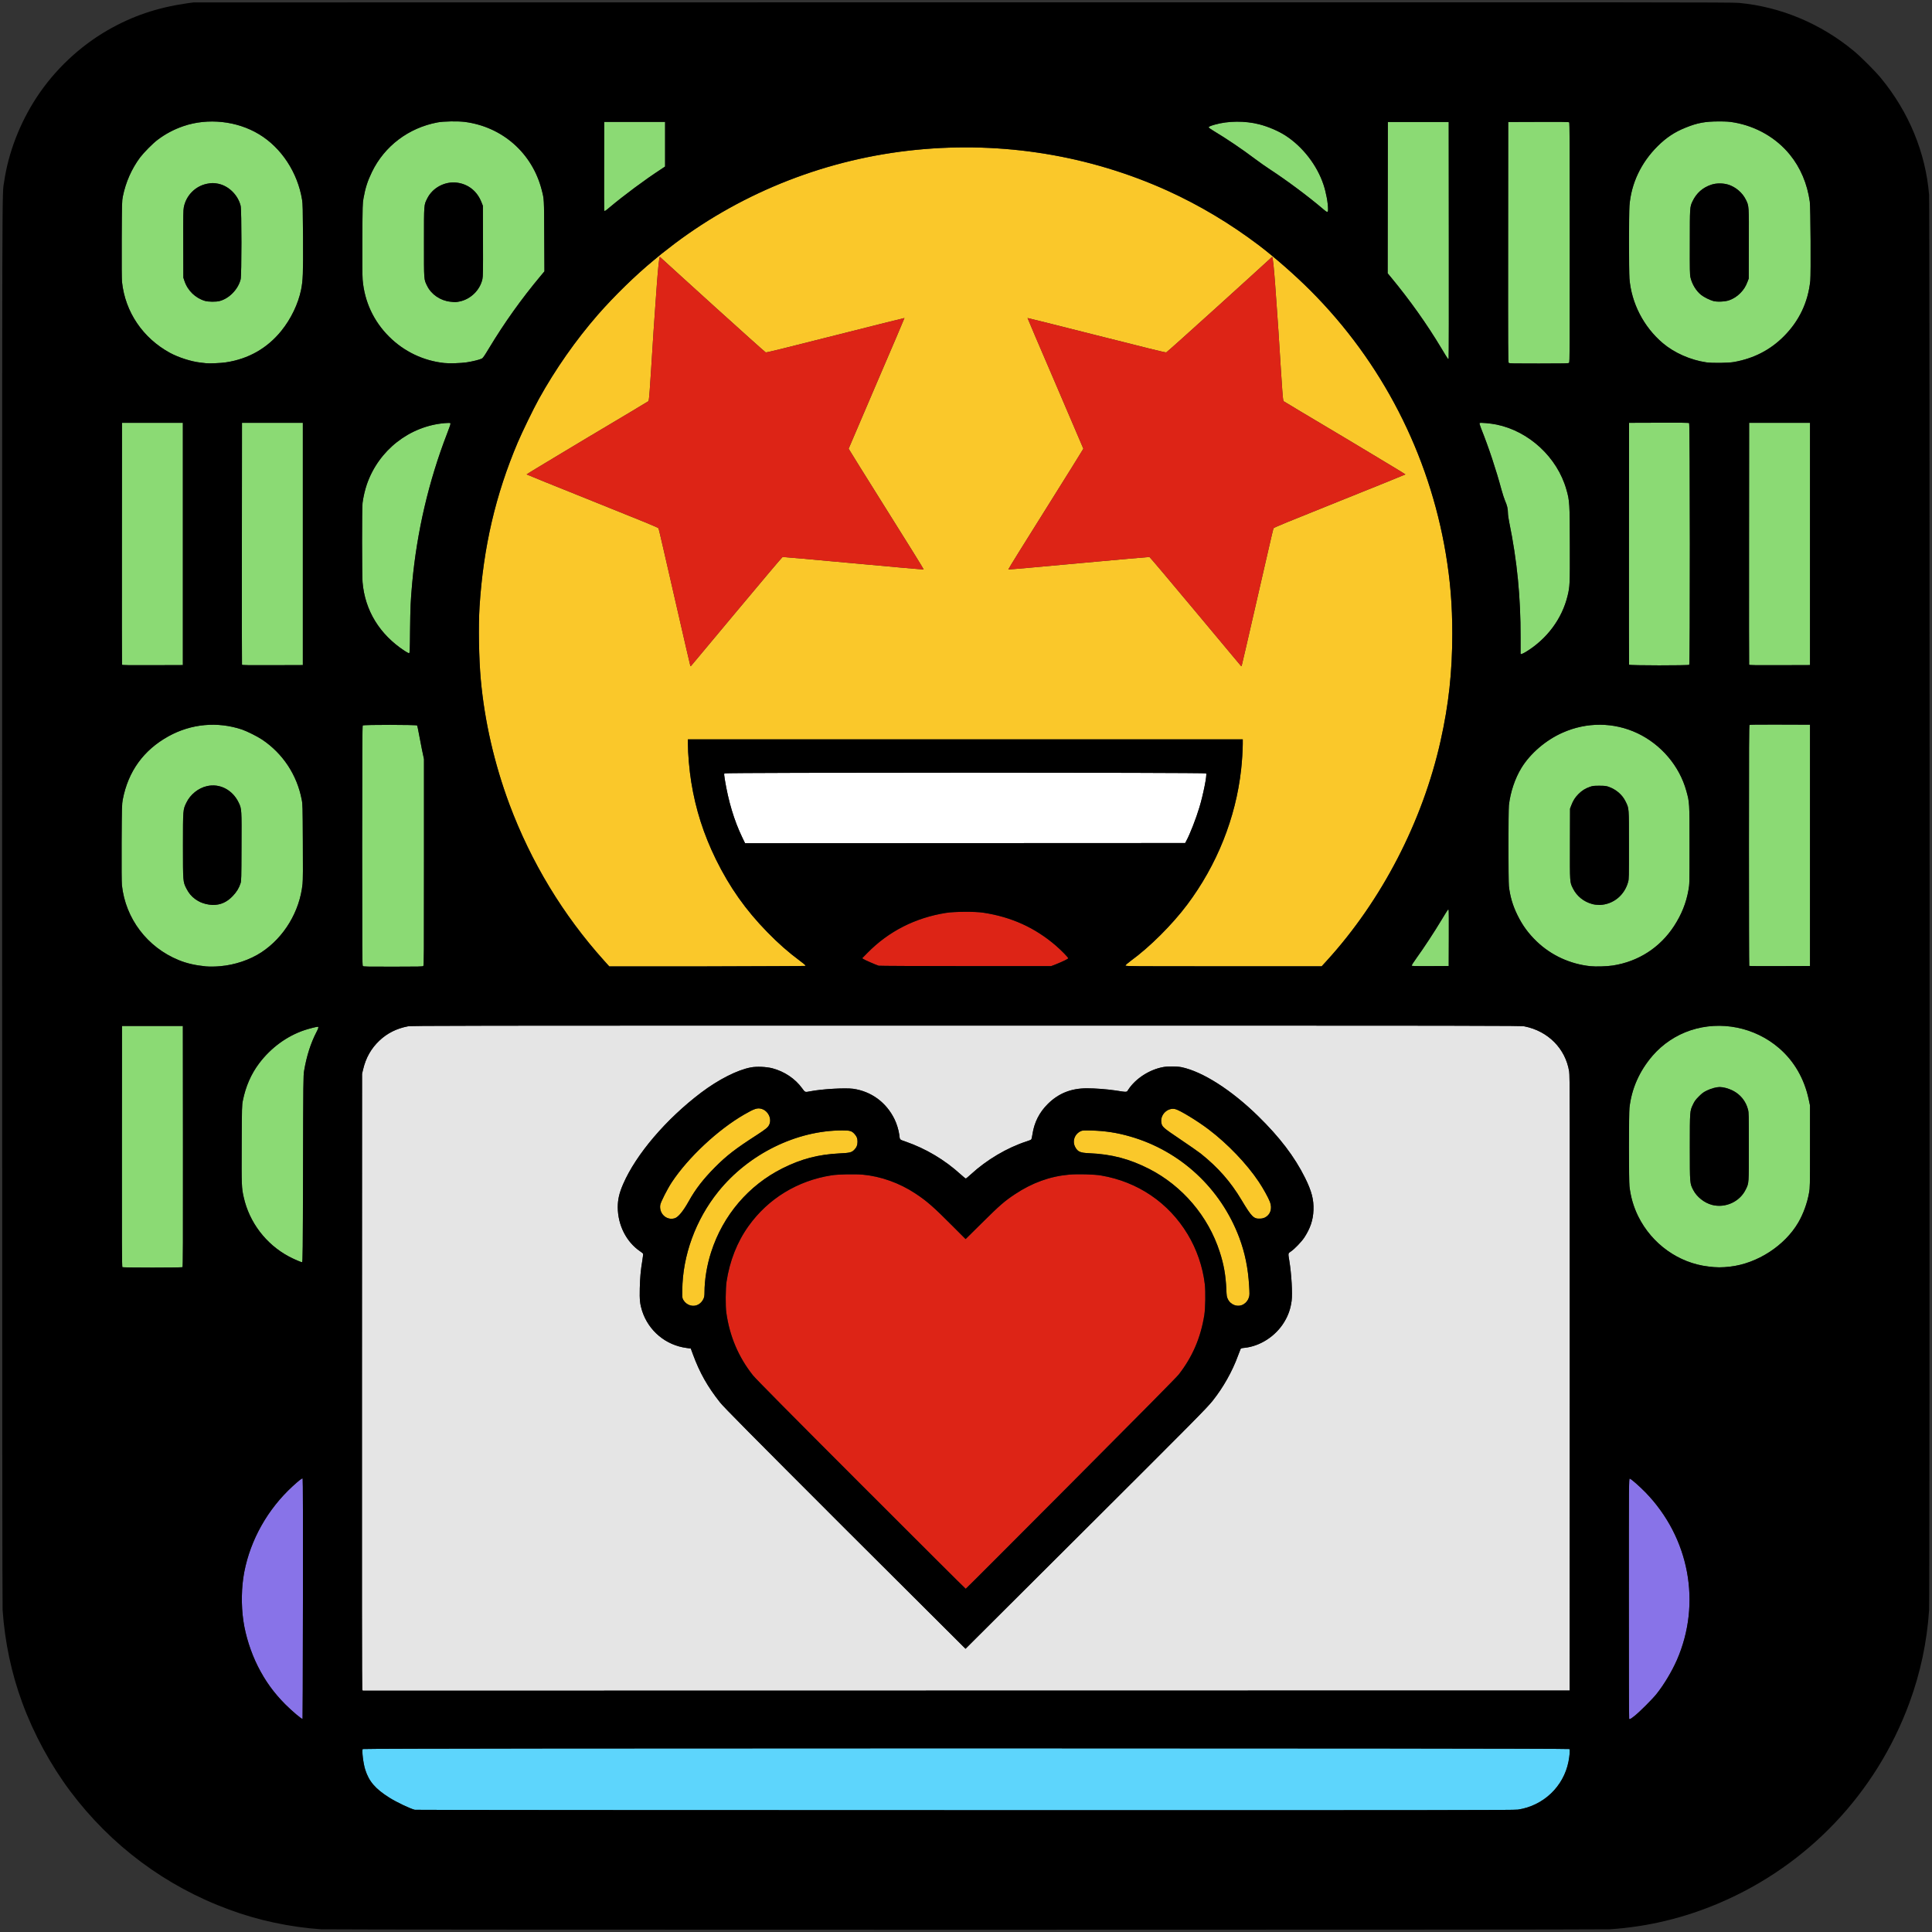 <?xml version="1.0" encoding="utf-8"?>
<svg version="1.1" xmlns="http://www.w3.org/2000/svg" xmlns:xlink="http://www.w3.org/1999/xlink" x="0px" y="0px" viewBox="0 0 2000 2000" style="enable-background:new 0 0 2000 2000;" xml:space="preserve">
<rect x="0" y="0" width="2000" height="2000" fill="#333333" stroke="none"/>
<path fill="#8BDA74" d="M466.2,438.1c0.5,0.4-0.3,2.8-3.4,10.8c-19,49.1-31.3,101.9-36.1,154.8c-1.7,18.7-1.9,24.6-2.2,48.7
c-0.2,22.1-0.3,23.7-1.1,23.8c-0.5,0-2.5-1.1-4.5-2.4c-25.9-17-41.1-41.7-43.6-71.2c-0.6-7.8-0.7-76.8,0-82
c0.7-5.7,2.6-13.9,4.5-19.3c12.2-35.2,44-60.2,80.7-63.3C464.3,437.7,465.8,437.7,466.2,438.1z"/>
<path fill="#8BDA74" d="M313.5,563.1v125.4l-31.4,0.1c-24.8,0.1-31.4,0-31.6-0.5c-0.1-0.3-0.2-56.8-0.1-125.5l0.1-124.9H282h31.5V563.1
z"/>
<path fill="#8BDA74" d="M189.3,563.1v125.4l-31.4,0.1c-24.8,0.1-31.4,0-31.6-0.5c-0.1-0.3-0.2-56.8-0.1-125.5l0.1-124.9h31.5h31.5
L189.3,563.1L189.3,563.1z"/>
<path fill="#8BDA74" d="M313.5,871.3c0.2,26.4,0.1,40.2-0.3,43.7c-2.9,28.5-19.1,55.4-42.7,70.9c-12,7.8-27.4,13-42.5,14.3
c-5.3,0.5-11.1,0.5-14.9,0.2c-11-1.1-19.8-3.1-28.1-6.5c-32.6-13.3-55.1-43-58.8-77.6c-0.3-3.1-0.4-18-0.3-44.1
c0.2-37.8,0.3-39.7,1.2-44.6c5.6-29.1,21.5-51.1,47.3-65.4c23.5-13,50.7-15.5,76.1-7c5,1.7,15.9,7.1,20.8,10.4
c21.4,14.3,36.1,36.5,41,62C313.3,832.5,313.3,834.5,313.5,871.3z M250,876.9c0.2-39.1,0.2-39.6-2.9-46
c-6.3-13.2-19.6-20.2-32.9-17.1c-8.9,2-17.2,8.7-21.2,17c-3.6,7.4-3.6,7-3.6,44.5s0,37.4,3.5,44.4c2.5,4.9,5.3,8.3,9.4,11.2
c3.6,2.5,6.5,3.8,10.8,4.9c1.8,0.5,4.9,0.9,6.9,1c8.2,0.1,14.8-2.8,20.9-9.2c4-4.2,6.5-8.2,8.1-13.2
C249.8,912.1,249.9,909.2,250,876.9z"/>
<path fill="#8BDA74" d="M189.4,1186.8c0.1,99.4,0,124.7-0.5,125c-0.3,0.2-14.1,0.4-31,0.4s-30.9-0.2-31.2-0.4
c-0.5-0.3-0.6-25.6-0.5-125l0.1-124.7h31.5h31.5L189.4,1186.8z"/>
<path fill="#8BDA74" d="M329,1062.9c1,0,0.7,1.5-1.2,5.1c-6.1,11.7-10.4,25.1-13,40.6c-0.8,4.5-0.9,11.9-1.1,101.3
c-0.2,85.2-0.3,96.4-1,96.7c-1,0.1-8.2-3-13.7-5.9c-23.7-12.7-40.9-35.3-46.7-61.3c-2.2-9.6-2.3-12.1-2.1-54.8
c0.2-39,0.2-40.3,1.2-45.3c2.9-14.5,8.5-27.4,16.7-38.3c12.2-16.3,28.9-28.5,47.1-34.6C319.7,1064.9,327.5,1062.9,329,1062.9z"/>
<path fill="#8BDA74" d="M438.9,785.8v106.7c0,96.4,0,106.8-0.7,107.5c-0.7,0.6-4.1,0.7-31.3,0.7c-27.2,0-30.6,0-31.3-0.7
c-0.6-0.7-0.7-12.6-0.7-124.6c0-95.7,0.2-124,0.6-124.4c0.9-0.9,55.7-0.8,56.3,0c0.2,0.3,1,3.8,1.7,7.8s2.2,11.7,3.3,17.1
L438.9,785.8z"/>
<path fill="#8BDA74" d="M1499.6,941.8c0.2,0.2,0.3,13.4,0.2,29.3l-0.1,28.9l-19,0.1c-15.8,0.1-19.1,0-19.3-0.5c-0.1-0.4,2-3.8,4.8-7.6
c7.4-10.2,19-27.9,26-39.6c3.4-5.6,6.3-10.4,6.6-10.6C1499,941.6,1499.4,941.6,1499.6,941.8z"/>
<path fill="#8BDA74" d="M1873.7,1144.3v42.5c0,41.7,0,42.6-1,48.1c-1.9,10.7-6,21.8-11.1,30.6c-14.1,24.1-42.4,42.4-70.5,45.7
c-8.6,1-14.2,1-22.6-0.1c-30.8-3.6-58.4-23.3-72.6-51.9c-4.8-9.7-7.9-20.3-9.1-31.3c-0.3-2.8-0.5-18.4-0.5-40.5s0.2-37.7,0.5-40.5
c2.2-19.9,10.3-38.2,24-54.1c10.4-12,24.1-21.2,39.2-26.2c31.3-10.4,66.6-3.3,91.8,18.5c15.5,13.4,26,31.5,30.6,53.1L1873.7,1144.3z
M1807.3,1231.1c3.2-6.5,3.1-5.6,3.1-44.2c0-33.2,0-34.9-0.9-38.4c-2.2-8.6-8-15.7-15.9-19.6c-4.4-2.2-9.7-3.6-13.4-3.6
c-3.4,0-8.9,1.5-13.2,3.6c-3.7,1.8-5,2.8-8.4,6.2c-3.2,3.2-4.4,4.8-5.9,8c-3.4,7.1-3.4,6.5-3.4,44.5c0,38.1,0,37.4,3.6,44.4
c3.7,7.1,11.4,13.2,19.4,15.3C1786.1,1250.9,1801.2,1244,1807.3,1231.1z"/>
<path fill="#8BDA74" d="M1749,875c0,40.1,0,40.4-1.1,46.3c-2.4,13.6-7.2,25.4-14.9,37.3c-14.6,22.4-37,36.8-63.4,40.9
c-5.7,0.9-17.7,1.3-23.2,0.7c-21-2.2-40.6-11.2-55.6-25.6c-8.7-8.4-14.7-16.6-20-27.4c-4.9-10-7.6-19.3-8.8-29.9
c-0.6-5.6-0.6-77.9,0-83.6c1.5-13.6,6.3-27.9,13-38.8c9.2-15,25.3-28.8,42.5-36.4c25.1-11.2,53.1-11,77.5,0.5
c24.7,11.7,43.6,34,50.7,59.8C1749,830.8,1749,830.1,1749,875z M1686.3,874.6c0-39.4,0.1-37.5-3.5-44.9c-3.4-7-9.7-12.4-17.5-15.2
c-2.6-0.9-4-1.1-9.6-1.1c-6,0-6.9,0.1-10,1.2c-4.8,1.7-8.1,3.8-11.7,7.4c-3.5,3.5-5.6,6.9-7.4,11.7l-1.3,3.4l-0.1,36.4
c-0.1,40.6-0.2,39.6,3.1,46.2c4,8,11.1,13.7,19.8,16.1c2.6,0.7,4.4,0.9,8.1,1c13.9-0.6,25.4-10,29.2-23.7
C1686.3,909.8,1686.3,908.4,1686.3,874.6z"/>
<path fill="#8BDA74" d="M1873.7,875.1V1000l-31.3,0.1c-17.2,0.1-31.4,0-31.6-0.2c-0.2-0.1-0.3-56.2-0.3-124.6
c0-104.3,0.1-124.4,0.6-124.8c0.4-0.4,9.1-0.5,31.6-0.4l31,0.1L1873.7,875.1L1873.7,875.1z"/>
<path fill="#8BDA74" d="M1625.1,564.6c0.1,40.5,0,42.4-2.3,52c-5.7,23.8-21.3,44.8-43,58.1c-3.7,2.2-5.6,2.9-5.7,2.1
c0-0.2,0-7.8,0-16.9c0.1-41.6-3.6-79.5-11.7-119c-0.8-3.8-1.4-8.1-1.4-10.1c0-4.1-0.9-7.8-3-12.5c-0.8-1.9-2.5-7-3.7-11.4
c-5.5-20.5-13.1-43.5-21.2-63.7c-1.3-3.3-1.7-5-1.4-5.3c0.6-0.6,11.2,0.3,17.5,1.6c33.7,6.9,62.9,34,72.3,67.2
C1624.9,518.4,1625,521.2,1625.1,564.6z"/>
<path fill="#8BDA74" d="M1748.6,438c0.9,0.8,1,249.3,0.1,250.2c-0.8,0.8-61.9,0.8-62.3-0.1c-0.1-0.3-0.2-56.8-0.1-125.5l0.1-124.9
l30.8-0.1C1739.5,437.5,1748.1,437.6,1748.6,438z"/>
<path fill="#8BDA74" d="M1873.7,563.1v125.4l-31.4,0.1c-24.8,0.1-31.4,0-31.6-0.5c-0.1-0.3-0.2-56.8-0.1-125.5l0.1-124.9h31.5h31.5
V563.1z"/>
<path fill="#8BDA74" d="M1873.5,208.8c0.8,5.8,1.2,74.7,0.5,81.8c-2.3,22.3-11.5,41.7-27.5,57.7c-14,14-30.9,22.7-51.2,26.4
c-5.9,1.1-22.7,1.3-29,0.4c-16.3-2.4-33.1-9.8-45-19.9c-19.8-16.8-32.5-41.4-34.5-66.9c-0.6-7.9-0.6-67.4,0-75.3
c1.8-23.1,12-44.6,29.1-61.6c9-9,17.8-14.8,29.1-19.3c12-4.9,20.3-6.4,34.2-6.4c8.4,0,11,0.2,16.1,1.1c22.8,4,43.4,15.9,57.5,33.2
C1863.9,173.6,1870.9,190.3,1873.5,208.8z M1810.4,252.6c0.1-40,0.2-39.3-3.2-46.1c-3.5-7-10.3-12.8-17.9-15.3
c-5.4-1.7-12.4-1.8-17.8,0c-8.8,2.9-15.4,8.7-19.4,17.2c-2.8,5.8-2.8,6.3-2.8,42.5c-0.1,28.7,0,33.5,0.7,36.4
c1.6,6.8,5.7,13.7,10.9,17.9c3,2.4,8.8,5.3,12.7,6.4c4,1.1,12.4,0.7,16.5-0.8c4.6-1.7,8.1-4,11.5-7.4c3.5-3.6,5.6-6.9,7.4-11.7
l1.3-3.4L1810.4,252.6z"/>
<path fill="#8BDA74" d="M1625,251c0,112,0,123.9-0.7,124.6c-0.6,0.6-4.1,0.7-31.2,0.7c-27.2,0-30.6,0-31.3-0.7
c-0.6-0.6-0.7-12.5-0.6-125l0.1-124.3l31.2-0.1c22.7-0.1,31.4,0,31.9,0.4S1625,147.1,1625,251z"/>
<path fill="#8BDA74" d="M1499.8,248.6c0.1,67.3,0,122.5-0.2,122.7c-0.2,0.2-0.5,0.2-0.8,0s-3.3-5.1-6.7-10.8
c-14.9-24.9-32.6-49.8-52.2-73.5l-3.4-4.1l0.1-78.3l0.1-78.3h31.5h31.5L1499.8,248.6z"/>
<path fill="#8BDA74" d="M1374.8,216.7c0,3.6-0.7,3.6-5.6-0.7c-15.3-13-37.2-29.3-54.8-40.8c-3.8-2.5-10.7-7.3-15.2-10.7
c-13.7-10.3-28.6-20.4-42.9-29c-2.9-1.7-5.2-3.4-5.1-3.7c0.2-0.8,1.9-1.5,6.4-2.8c13.7-3.9,31.2-4.1,46-0.3
c9.3,2.4,19.6,6.8,27.1,11.6c17.8,11.5,32.7,30.7,39.4,50.9C1372.8,199.4,1374.8,210.1,1374.8,216.7z"/>
<path fill="#8BDA74" d="M688.5,149.3v23.1l-4.2,2.8c-17.2,11.2-38.1,26.8-53.4,39.6c-4.4,3.8-5.1,4.1-5.4,3c-0.1-0.3-0.2-21.1-0.1-46.1
l0.1-45.5H657h31.5V149.3z"/>
<path fill="#8BDA74" d="M563.4,244.2l0.2,36.7l-4.1,4.9c-19.8,23.7-37.3,48.2-53.4,74.9c-4.9,8.1-6.1,9.9-7.5,10.6
c-2.3,1.1-9.6,2.9-15.5,3.8c-6.2,0.9-17.9,1.3-23.2,0.7c-21.6-2.3-41.7-11.9-57.1-27.3c-16.1-16-25.5-36.4-27.4-58.9
c-0.3-3.8-0.4-18.9-0.3-42.4c0.2-34.7,0.2-36.7,1.2-42c1.9-10.7,4.2-17.8,8.7-27.1c13-26.9,38-45.8,68-51.4c6-1.2,21.2-1.4,28.2-0.5
c39,5.1,69.9,32.4,79.6,70.5C563.3,206.4,563.2,205,563.4,244.2z M499.4,288.9c0.6-3,0.7-7.7,0.6-39.6l-0.1-36.2l-1.5-3.8
c-4.5-11.4-13.6-18.7-25.3-20.2c-12.5-1.6-25.3,5.2-30.8,16.3c-3.5,7-3.4,5.3-3.4,45.3s-0.2,38.2,3.3,45.3
c4.3,8.8,13.7,15.2,23.9,16.3c5.2,0.6,5.7,0.6,9.6-0.2C487.2,309.8,496.9,300.3,499.4,288.9z"/>
<path fill="#8BDA74" d="M313.7,246.2c0.2,37.3-0.1,44.1-2,53.7c-3,14.6-10.4,30.1-20.4,42.5c-14.6,18.1-34.1,29.2-57.4,32.7
c-4.8,0.8-17.4,1.3-20.7,0.9c-0.9-0.1-3.7-0.4-6.1-0.7c-9.4-1.1-22.4-5.3-31.1-10c-28.1-15.3-46.4-42.3-49.7-73.4
c-0.3-3-0.4-18.3-0.3-44.1c0.2-38.4,0.2-39.6,1.2-44.6c3-14.7,9-28.3,17.8-40.2c3.9-5.1,13.1-14.5,18.2-18.3
c8.1-6.1,16.7-10.7,26.6-14.1c25.3-8.7,55.5-5.5,78.4,8.4c23.1,13.9,39.9,39.6,44.5,67.7C313.4,211,313.5,216.4,313.7,246.2z
M249.1,289.2c1.1-4.2,1.1-72,0-76.2c-2.8-11.2-12.4-20.6-23.2-22.8c-4.5-0.9-6.8-0.9-11.4,0c-12.1,2.3-21.8,12-24.2,24.3
c-0.6,3.3-0.7,8.2-0.6,38.3l0.1,34.6l1.1,3.3c3.3,10.1,11.4,17.9,21.3,20.8c3.5,1,11.6,1.1,15.2,0.1
C237.3,309,246.5,299.5,249.1,289.2z"/>
<path fill="#8873E8" d="M1703.3,1544.8c45.6,46.9,58.3,115,32.5,173.9c-5.3,11.9-13.2,25.1-20.9,34.8c-4.1,5.2-17.5,18.6-22.8,22.8
c-4.1,3.2-4.9,3.7-5.6,3c-0.2-0.2-0.3-56.2-0.3-124.5c0-120.9,0-124.1,0.9-124.1C1688.3,1530.7,1696.9,1538.3,1703.3,1544.8z"/>
<path fill="#8873E8" d="M313.3,1530.6c0.3,0.3,0.4,46,0.3,124.6c-0.1,84.8-0.3,124.2-0.4,124.2c-1,0.3-10.9-8.1-18-15.2
c-11.9-12-20.7-24.2-28.3-39.3c-7.2-14.3-12.7-31.6-14.9-46.6c-2.5-16.9-2.1-35.6,0.9-51.1c6.5-33.5,24.3-65,50-88.6
C309.6,1532.5,312.7,1530,313.3,1530.6z"/>
<path fill="#E5E5E5" d="M1624.4,1109.3c0.7,4.3,0.7,32.1,0.6,322.7l-0.1,318l-624.7,0.1l-624.7,0.1l-0.5-1.2
c-0.3-0.8-0.4-111.6-0.3-319.3l0.1-318.1l1.1-4.6c2.8-11.9,8.3-21.7,16.9-29.8c8.1-7.7,17.9-12.5,29.2-14.7
c3.9-0.8,38.8-0.8,578.1-0.8c549.8,0,574.1,0,578.1,0.8C1602.6,1067.4,1620.6,1085.5,1624.4,1109.3z M1359.7,1252.7
c0.4-11-1.9-19.7-8.8-33.6c-10.8-21.7-26.2-41.9-48.6-63.8c-27.5-26.9-57.1-45.8-78.9-50.5c-4.8-1-14-1.1-19.1-0.2
c-14.2,2.5-28.6,11.8-36.1,23.1c-2.1,3.2-0.6,3.1-13.8,1.1c-9-1.3-20.6-2.2-29.2-2.2c-16.4,0-29.4,5.2-40.5,16.2
c-8.8,8.7-14.1,19.2-15.9,31.4c-0.4,2.7-0.9,5-1.3,5.4s-2.4,1.2-4.6,1.9c-20.4,6.6-41.5,19.1-58,34.3c-2.5,2.3-4.8,4.2-5.1,4.2
s-2.6-1.8-5.1-4.1c-16.8-15.3-36.2-26.8-57.4-34.2c-6.3-2.2-5.7-1.5-6.4-7.2c-0.6-4.5-2.6-11.3-4.9-15.9
c-8.5-17.4-24-28.8-42.8-31.5c-8.4-1.1-31.9,0.2-44.4,2.6c-5.6,1.1-5.3,1.2-8.5-3.2c-7.2-9.9-18.3-17.3-30.7-20.6
c-6.3-1.6-16.3-2.1-22.4-0.9c-13.9,2.6-33.4,12.5-51.3,26c-36.3,27.4-67.5,64-80.8,94.7c-4.1,9.4-5.6,16.1-5.6,24.1
c0.1,18.5,8.9,35.9,23.2,45.6c1.5,1,2.9,2.1,3,2.5c0.2,0.3-0.2,3.3-0.7,6.6c-1.8,10.7-2.4,17.9-2.7,29.1c-0.3,12,0.2,16.4,2.4,23.4
c6.7,20.7,24.4,35.5,46,38.4l4.4,0.6l2.4,6.5c6.8,18.5,15.1,33.2,27.9,49.3c3.6,4.6,30.7,32,129.3,130.6l124.8,124.4l122.1-121.7
c114.9-114.5,127.6-127.4,133.7-135c11-13.8,20.4-30.5,26.4-47c1.2-3.3,2.4-6.3,2.6-6.7c0.3-0.6,1.4-0.9,3.8-1.1
c16.2-1.6,32.4-12,41.3-26.7c4.2-6.9,6.6-13.7,7.7-22.1c1-7.6-0.2-27.9-2.4-41.3c-1.3-7.9-1.4-7.7,1.5-9.6
c3.8-2.5,11.1-10.1,14-14.5C1356.4,1271.6,1359.3,1263.1,1359.7,1252.7z"/>
<path fill="#5DD5FC" d="M1624.7,1810.6c0.7,0.9,0.2,6.7-1,13c-5.1,25.9-26,45.7-52.3,49.7c-3.9,0.6-79.8,0.7-572.5,0.6
c-312.5,0-568.7-0.2-569.5-0.4c-4.9-1.2-18.9-7.9-26.1-12.4c-14.8-9.3-21.3-16.9-25.2-29.1c-2.1-6.6-3.7-20.1-2.6-21.4
C376.4,1809.6,1623.9,1809.6,1624.7,1810.6z"/>
<path fill="#FAC82A" d="M1314.6,1244.1c2.7,7,0.5,13.6-5.4,16.4c-1,0.5-3,1-4.5,1c-6.9,0.4-8.9-1.6-19.5-19.3
c-11.3-18.9-24.1-33.5-42.2-48c-2.4-1.9-11.9-8.5-21.1-14.7c-18.1-12.2-19-13-19.7-17.5c-1.3-8.3,6.8-15.9,14.7-13.8
c4.8,1.3,22.9,12.3,34.2,20.9c19.8,15,39.6,35.7,52,54.3C1307.6,1230.1,1313,1239.9,1314.6,1244.1z"/>
<path fill="#FAC82A" d="M1293.1,1331.1c0.5,8.3,0.5,9.6-0.2,11.9c-0.9,3-2.9,5.6-5.6,7.2c-5.8,3.4-13.4,0.8-16.3-5.5
c-1.1-2.2-1.2-3.3-1.5-9.7c-0.6-14.6-2.6-26.1-6.9-39.2c-11.9-36.8-38.6-68.1-72.9-85.7c-20.4-10.4-38.9-15.3-62.2-16.3
c-9.3-0.4-11.8-1.5-14.4-6.3c-3.4-6.2-0.6-13.9,6.1-16.7c1.5-0.6,3.3-0.7,10.9-0.5c14.1,0.4,26.5,2.3,39.9,6.2
c51.9,14.9,93.7,53.6,112.9,104.7C1288.8,1297,1292,1312.7,1293.1,1331.1z"/>
<path fill="#FAC82A" d="M788.4,1147.9c6.8,2,10.8,10.2,7.9,16.4c-1.3,2.8-3.7,4.7-13.4,11c-21.3,13.7-30.8,21-42.8,33.1
s-20.1,22.5-27.1,35.1c-5.8,10.4-11,16.7-14.7,17.7c-8.4,2.4-16.2-4.9-14.8-13.9c0.5-3,7.3-16.4,11.9-23.4
c17-25.7,47.7-54.4,74.9-70.1C781,1147.6,784.1,1146.6,788.4,1147.9z"/>
<path fill="#FAC82A" d="M884.7,1174c2.3,2.6,3,4.5,3,8s-1.1,6-3.5,8.4c-2.7,2.6-4.5,3.1-15.2,3.6c-22,1.1-39.5,5.7-58.9,15.4
c-35.2,17.6-61.7,48.7-73.9,86.7c-4.4,13.5-6.9,28.7-6.9,41.8c0,3.4-0.3,4.9-1,6.5c-1.1,2.6-3.3,5-5.7,6.2
c-5.2,2.7-11.9,0.6-15.1-4.7c-1.3-2.2-1.3-2.3-1.2-10.4c0.3-35.7,13.8-72.9,37.3-102c31.3-38.9,80.8-63.3,128.3-63.3
C880.1,1170.2,881.7,1170.7,884.7,1174z"/>
<path fill="#FAC82A" d="M683.1,265.9c-1.6,1.3-4.2,44.3-6.6,77.7c-4.2,66.8-4.5,71.1-5.4,71.8c-0.5,0.4-29.1,17.5-63.6,38
c-34.3,20.6-62.4,37.4-62.4,37.7c0.1,0.2,30.8,12.6,68.2,27.6c54.1,21.7,68.1,27.4,68.4,28.2c0.3,0.5,7.7,32.8,16.6,71.7
c8.9,39,16.3,70.9,16.4,71c0.2,0.1,0.5-0.1,0.9-0.5s21.6-25.8,47.2-56.5c25.6-30.7,46.9-55.9,47.3-56c0.4-0.1,33.4,2.8,73.3,6.5
c39.9,3.7,72.6,6.6,72.8,6.4s-17.2-28.2-38.7-62.4c-21.4-34.2-39-62.3-39-62.6c0-0.2,13.1-30.8,29-67.8
c15.9-36.9,28.8-67.2,28.8-67.5c-0.1-0.1-32.3,8-71.5,17.9c-50.1,12.7-71.5,18-72.1,17.7c-0.8-0.4-26.1-23.1-52.4-46.9
C715.5,295.4,689.8,272.1,683.1,265.9z M1316.9,265.9c-6.7,6.2-32.4,29.5-57.2,52c-26.3,23.8-51.6,46.5-52.4,46.9
c-0.6,0.3-22-5-72.1-17.7c-39.2-9.9-71.4-18-71.5-17.9c0,0.3,12.9,30.6,28.8,67.5c15.9,37,29,67.6,29,67.8c0,0.3-17.6,28.4-39,62.6
c-21.5,34.2-38.9,62.2-38.7,62.4c0.2,0.2,32.9-2.7,72.8-6.4s72.9-6.6,73.3-6.5s21.7,25.3,47.3,56c25.6,30.7,46.8,56.1,47.2,56.5
c0.4,0.4,0.7,0.6,0.9,0.5c0.1-0.1,7.5-32,16.4-71c8.9-38.9,16.3-71.2,16.6-71.7c0.3-0.8,14.3-6.5,68.4-28.2
c37.4-15,68.1-27.4,68.2-27.6c0-0.3-28.1-17.1-62.4-37.7c-34.5-20.5-63.1-37.6-63.6-38c-0.9-0.7-1.2-5-5.4-71.8
C1321.1,310.2,1318.5,267.2,1316.9,265.9z M1302.9,253.7c16.6,12.6,37.6,31,53.5,46.9c74.1,74.1,123,169.3,140.3,272.7
c4.7,28.3,6.7,52.9,6.7,82.9c0,39.2-3.7,73.2-12.1,110.7c-18.7,83.7-61,165.3-117.9,227.7l-5.2,5.7h-101.6
c-96.4,0-101.5,0-101.5-0.8c0-0.5,2.2-2.4,5.4-4.8c19.7-14.3,42.9-37.5,58.4-58.1c30.9-41.2,50.3-89.7,55.9-139.9
c0.9-7.9,1.7-20.3,1.7-26.5v-4.8H999.3H712.1v4.3c0,10.2,1.5,27.8,3.5,40c4.5,28.1,12.8,54,25.6,80.1c14.2,28.8,30.7,52.2,53.1,75.1
c11.4,11.7,21.5,20.6,34.1,30c5.1,3.9,5.7,4.4,5.3,5c-0.1,0.2-45.9,0.3-101.7,0.5H630.7l-5.4-6c-42.6-47.4-75.6-102-98-161.9
c-15.6-42-25.7-85.9-29.6-129.1c-2-21.7-2.5-55.6-1.3-75c3.9-61.9,16.6-116.3,39.6-170.5c4.7-11,16-34.3,21.8-44.8
c17.1-30.9,38.2-61,61.1-87.3c16.8-19.2,38.9-40.8,57.5-56.1c2.3-1.9,6-5,8.2-6.8s8.4-6.6,13.8-10.7
c72.2-54.3,159.1-88.1,250.1-97.1c89.8-8.9,179.2,5.7,260.1,42.3C1241.8,212.5,1273.4,231.4,1302.9,253.7z"/>
<path fill="#DD2416" d="M1105.8,992c0,0.6-5.2,3.2-12.9,6.3l-4.7,1.8h-88.7c-48.8,0-89.2-0.2-89.9-0.4c-2.7-0.8-15-6.2-16-7l-1-0.8
l5.4-5.5c22-22.4,49.7-36.4,81.4-41.4c9-1.4,29.7-1.5,38.4-0.2c29.1,4.4,53.6,15.5,75.2,34.1C1098.9,984,1105.8,991.1,1105.8,992z"
/>
<path fill="#DD2416" d="M1247.2,1329.3c0.9,8,0.6,25-0.5,32.1c-3.8,23.5-12.2,43.1-26.5,61.5c-2.4,3-38.2,39.2-111.8,113.1
c-59.6,59.8-108.4,108.7-108.7,108.7s-49-48.6-108.4-108c-74-74-109.1-109.5-111.8-112.9c-15-18.9-24.2-40.5-27.6-64.9
c-1-6.7-0.8-25,0.2-32c3.2-21.4,11-41.3,22.8-57.7c20.3-28.4,50.7-47,85.9-52.5c6.6-1.1,24.3-1.4,32.3-0.7
c18.7,1.7,38,8.6,54.5,19.5c12.2,8.1,18.5,13.6,39.4,34.6l12.6,12.6l17.1-16.9c18-17.9,23.3-22.5,33.9-29.5
c17.7-11.8,36.1-18.5,55.9-20.3c8.8-0.8,26.1-0.4,33.5,0.9c37.9,6.5,69.7,28.1,89.4,60.7C1238.9,1293.3,1245.1,1311.5,1247.2,1329.3
z"/>
<g id="XMLID_1_">
<g>
<path fill="#ffffff" d="M1248.6,800.6c1.1,1.3-3,22-7,35.2c-3.3,11.1-9.8,27.8-13.4,34.4l-1.3,2.5l-227.8,0.1l-227.8,0.1l-3-6.2
c-8.4-17.5-14.3-37.3-18-59.9c-0.7-4.1-0.8-5.7-0.4-6.2C750.7,799.6,1247.8,799.6,1248.6,800.6z"/>
<path d="M1997,201.8c0.7,8.3,0.7,1454.8,0,1464.9c-2.2,33.1-9.1,65.4-20.4,96.1c-34.5,93.7-105.3,168.3-197,207.3
c-36.2,15.4-73.9,24.5-113.2,27.1c-8.4,0.6-1325.6,0.6-1334,0c-32.5-2.3-65-9.2-95.2-20.4c-65.9-24.2-122.4-66.4-164.6-122.7
c-20.3-27.2-37.7-59.2-49.5-91.3c-11.3-30.6-18.1-63-20.4-96.1c-0.3-4.9-0.5-235.3-0.5-733.2c0-778.6-0.1-730.3,2.1-745.5
c4.4-30.1,16.3-60.8,33.6-87.2c18.6-28.4,44.4-52.7,73.5-69.5c25.5-14.7,51.3-23.4,81.7-27.8l7.2-1l796-0.1
C1718.9,2.3,1793,2.3,1800.2,3c43,4,84.5,21.3,118.8,49.7c7.6,6.3,21.9,20.6,28.1,28.1C1976.1,116,1993.4,158,1997,201.8z
M1874,290.6c0.7-7.1,0.3-76-0.5-81.8c-2.6-18.5-9.6-35.2-20.7-48.8c-14.1-17.3-34.7-29.2-57.5-33.2c-5.1-0.9-7.7-1.1-16.1-1.1
c-13.9,0-22.2,1.5-34.2,6.4c-11.3,4.5-20.1,10.3-29.1,19.3c-17.1,17-27.3,38.5-29.1,61.6c-0.6,7.9-0.6,67.4,0,75.3
c2,25.5,14.7,50.1,34.5,66.9c11.9,10.1,28.7,17.5,45,19.9c6.3,0.9,23.1,0.7,29-0.4c20.3-3.7,37.2-12.4,51.2-26.4
C1862.5,332.3,1871.7,312.9,1874,290.6z M1873.7,1186.8v-42.5l-1.3-6.1c-4.6-21.6-15.1-39.7-30.6-53.1
c-25.2-21.8-60.5-28.9-91.8-18.5c-15.1,5-28.8,14.2-39.2,26.2c-13.7,15.9-21.8,34.2-24,54.1c-0.3,2.8-0.5,18.4-0.5,40.5
s0.2,37.7,0.5,40.5c1.2,11,4.3,21.6,9.1,31.3c14.2,28.6,41.8,48.3,72.6,51.9c8.4,1.1,14,1.1,22.6,0.1
c28.1-3.3,56.4-21.6,70.5-45.7c5.1-8.8,9.2-19.9,11.1-30.6C1873.7,1229.4,1873.7,1228.5,1873.7,1186.8z M1873.7,1000V875.1V750.2
l-31-0.1c-22.5-0.1-31.2,0-31.6,0.4c-0.5,0.4-0.6,20.5-0.6,124.8c0,68.4,0.1,124.5,0.3,124.6c0.2,0.2,14.4,0.3,31.6,0.2
L1873.7,1000z M1873.7,688.5V563.1V437.7h-31.5h-31.5l-0.1,124.9c-0.1,68.7,0,125.2,0.1,125.5c0.2,0.5,6.8,0.6,31.6,0.5
L1873.7,688.5z M1748.7,688.2c0.9-0.9,0.8-249.4-0.1-250.2c-0.5-0.4-9.1-0.5-31.4-0.4l-30.8,0.1l-0.1,124.9
c-0.1,68.7,0,125.2,0.1,125.5C1686.8,689,1747.9,689,1748.7,688.2z M1747.9,921.3c1.1-5.9,1.1-6.2,1.1-46.3
c0-44.9,0-44.2-3.3-56.2c-7.1-25.8-26-48.1-50.7-59.8c-24.4-11.5-52.4-11.7-77.5-0.5c-17.2,7.6-33.3,21.4-42.5,36.4
c-6.7,10.9-11.5,25.2-13,38.8c-0.6,5.7-0.6,78,0,83.6c1.2,10.6,3.9,19.9,8.8,29.9c5.3,10.8,11.3,19,20,27.4
c15,14.4,34.6,23.4,55.6,25.6c5.5,0.6,17.5,0.2,23.2-0.7c26.4-4.1,48.8-18.5,63.4-40.9C1740.7,946.7,1745.5,934.9,1747.9,921.3z
M1735.8,1718.7c25.8-58.9,13.1-127-32.5-173.9c-6.4-6.5-15-14.1-16.2-14.1c-0.9,0-0.9,3.2-0.9,124.1c0,68.3,0.1,124.3,0.3,124.5
c0.7,0.7,1.5,0.2,5.6-3c5.3-4.2,18.7-17.6,22.8-22.8C1722.6,1743.8,1730.5,1730.6,1735.8,1718.7z M1622.8,616.6
c2.3-9.6,2.4-11.5,2.3-52c-0.1-43.4-0.2-46.2-3.6-57.9c-9.4-33.2-38.6-60.3-72.3-67.2c-6.3-1.3-16.9-2.2-17.5-1.6
c-0.3,0.3,0.1,2,1.4,5.3c8.1,20.2,15.7,43.2,21.2,63.7c1.2,4.4,2.9,9.5,3.7,11.4c2.1,4.7,3,8.4,3,12.5c0,2,0.6,6.3,1.4,10.1
c8.1,39.5,11.8,77.4,11.7,119c0,9.1,0,16.7,0,16.9c0.1,0.8,2,0.1,5.7-2.1C1601.5,661.4,1617.1,640.4,1622.8,616.6z M1625,1432
c0.1-290.6,0.1-318.4-0.6-322.7c-3.8-23.8-21.8-41.9-46.2-46.8c-4-0.8-28.3-0.8-578.1-0.8c-539.3,0-574.2,0-578.1,0.8
c-11.3,2.2-21.1,7-29.2,14.7c-8.6,8.1-14.1,17.9-16.9,29.8l-1.1,4.6l-0.1,318.1c-0.1,207.7,0,318.5,0.3,319.3l0.5,1.2l624.7-0.1
l624.7-0.1L1625,1432z M1624.3,375.6c0.7-0.7,0.7-12.6,0.7-124.6c0-103.9-0.1-124-0.6-124.4s-9.2-0.5-31.9-0.4l-31.2,0.1
l-0.1,124.3c-0.1,112.5,0,124.4,0.6,125c0.7,0.7,4.1,0.7,31.3,0.7C1620.2,376.3,1623.7,376.2,1624.3,375.6z M1623.7,1823.6
c1.2-6.3,1.7-12.1,1-13c-0.8-1-1248.3-1-1249.2,0c-1.1,1.3,0.5,14.8,2.6,21.4c3.9,12.2,10.4,19.8,25.2,29.1
c7.2,4.5,21.2,11.2,26.1,12.4c0.8,0.2,257,0.4,569.5,0.4c492.7,0.1,568.6,0,572.5-0.6C1597.7,1869.3,1618.6,1849.5,1623.7,1823.6z
M1503.4,656.2c0-30-2-54.6-6.7-82.9c-17.3-103.4-66.2-198.6-140.3-272.7c-15.9-15.9-36.9-34.3-53.5-46.9
c-29.5-22.3-61.1-41.2-94.3-56.3c-80.9-36.6-170.3-51.2-260.1-42.3c-91,9-177.9,42.8-250.1,97.1c-5.4,4.1-11.6,8.9-13.8,10.7
c-2.2,1.8-5.9,4.9-8.2,6.8c-18.6,15.3-40.7,36.9-57.5,56.1c-22.9,26.3-44,56.4-61.1,87.3c-5.8,10.5-17.1,33.8-21.8,44.8
c-23,54.2-35.7,108.6-39.6,170.5c-1.2,19.4-0.7,53.3,1.3,75c3.9,43.2,14,87.1,29.6,129.1c22.4,59.9,55.4,114.5,98,161.9l5.4,6H732
c55.8-0.2,101.6-0.3,101.7-0.5c0.4-0.6-0.2-1.1-5.3-5c-12.6-9.4-22.7-18.3-34.1-30c-22.4-22.9-38.9-46.3-53.1-75.1
c-12.8-26.1-21.1-52-25.6-80.1c-2-12.2-3.5-29.8-3.5-40v-4.3h287.2h287.2v4.8c0,6.2-0.8,18.6-1.7,26.5
c-5.6,50.2-25,98.7-55.9,139.9c-15.5,20.6-38.7,43.8-58.4,58.1c-3.2,2.4-5.4,4.3-5.4,4.8c0,0.8,5.1,0.8,101.5,0.8h101.6l5.2-5.7
c56.9-62.4,99.2-144,117.9-227.7C1499.7,729.4,1503.4,695.4,1503.4,656.2z M1499.6,371.3c0.2-0.2,0.3-55.4,0.2-122.7l-0.1-122.3
h-31.5h-31.5l-0.1,78.3l-0.1,78.3l3.4,4.1c19.6,23.7,37.3,48.6,52.2,73.5c3.4,5.7,6.4,10.6,6.7,10.8
C1499.1,371.5,1499.4,371.5,1499.6,371.3z M1499.8,971.1c0.1-15.9,0-29.1-0.2-29.3c-0.2-0.2-0.6-0.2-0.8,0
c-0.3,0.2-3.2,5-6.6,10.6c-7,11.7-18.6,29.4-26,39.6c-2.8,3.8-4.9,7.2-4.8,7.6c0.2,0.5,3.5,0.6,19.3,0.5l19-0.1L1499.8,971.1z
M1369.2,216c4.9,4.3,5.6,4.3,5.6,0.7c0-6.6-2-17.3-4.7-25.5c-6.7-20.2-21.6-39.4-39.4-50.9c-7.5-4.8-17.8-9.2-27.1-11.6
c-14.8-3.8-32.3-3.6-46,0.3c-4.5,1.3-6.2,2-6.4,2.8c-0.1,0.3,2.2,2,5.1,3.7c14.3,8.6,29.2,18.7,42.9,29
c4.5,3.4,11.4,8.2,15.2,10.7C1332,186.7,1353.9,203,1369.2,216z M1241.6,835.8c4-13.2,8.1-33.9,7-35.2c-0.8-1-497.9-1-498.7,0
c-0.4,0.5-0.3,2.1,0.4,6.2c3.7,22.6,9.6,42.4,18,59.9l3,6.2l227.8-0.1l227.8-0.1l1.3-2.5C1231.8,863.6,1238.3,846.9,1241.6,835.8z
M1092.9,998.3c7.7-3.1,12.9-5.7,12.9-6.3c0-0.9-6.9-8-12.8-13.1c-21.6-18.6-46.1-29.7-75.2-34.1c-8.7-1.3-29.4-1.2-38.4,0.2
c-31.7,5-59.4,19-81.4,41.4l-5.4,5.5l1,0.8c1,0.8,13.3,6.2,16,7c0.7,0.2,41.1,0.4,89.9,0.4h88.7L1092.9,998.3z M688.5,172.4v-23.1
v-23.1H657h-31.5l-0.1,45.5c-0.1,25,0,45.8,0.1,46.1c0.3,1.1,1,0.8,5.4-3c15.3-12.8,36.2-28.4,53.4-39.6L688.5,172.4z
M563.6,280.9l-0.2-36.7c-0.2-39.2-0.1-37.8-2.6-47.5c-9.7-38.1-40.6-65.4-79.6-70.5c-7-0.9-22.2-0.7-28.2,0.5
c-30,5.6-55,24.5-68,51.4c-4.5,9.3-6.8,16.4-8.7,27.1c-1,5.3-1,7.3-1.2,42c-0.1,23.5,0,38.6,0.3,42.4
c1.9,22.5,11.3,42.9,27.4,58.9c15.4,15.4,35.5,25,57.1,27.3c5.3,0.6,17,0.2,23.2-0.7c5.9-0.9,13.2-2.7,15.5-3.8
c1.4-0.7,2.6-2.5,7.5-10.6c16.1-26.7,33.6-51.2,53.4-74.9L563.6,280.9z M462.8,448.9c3.1-8,3.9-10.4,3.4-10.8
c-0.4-0.4-1.9-0.4-5.7-0.1c-36.7,3.1-68.5,28.1-80.7,63.3c-1.9,5.4-3.8,13.6-4.5,19.3c-0.7,5.2-0.6,74.2,0,82
c2.5,29.5,17.7,54.2,43.6,71.2c2,1.3,4,2.4,4.5,2.4c0.8-0.1,0.9-1.7,1.1-23.8c0.3-24.1,0.5-30,2.2-48.7
C431.5,550.8,443.8,498,462.8,448.9z M438.9,892.5V785.8l-2.1-9.9c-1.1-5.4-2.6-13.1-3.3-17.1s-1.5-7.5-1.7-7.8
c-0.6-0.8-55.4-0.9-56.3,0c-0.4,0.4-0.6,28.7-0.6,124.4c0,112,0.1,123.9,0.7,124.6c0.7,0.7,4.1,0.7,31.3,0.7
c27.2,0,30.6-0.1,31.3-0.7C438.9,999.3,438.9,988.9,438.9,892.5z M327.8,1068c1.9-3.6,2.2-5.1,1.2-5.1c-1.5,0-9.3,2-13.8,3.5
c-18.2,6.1-34.9,18.3-47.1,34.6c-8.2,10.9-13.8,23.8-16.7,38.3c-1,5-1,6.3-1.2,45.3c-0.2,42.7-0.1,45.2,2.1,54.8
c5.8,26,23,48.6,46.7,61.3c5.5,2.9,12.7,6,13.7,5.9c0.7-0.3,0.8-11.5,1-96.7c0.2-89.4,0.3-96.8,1.1-101.3
C317.4,1093.1,321.7,1079.7,327.8,1068z M311.7,299.9c1.9-9.6,2.2-16.4,2-53.7c-0.2-29.8-0.3-35.2-1-39.5
c-4.6-28.1-21.4-53.8-44.5-67.7c-22.9-13.9-53.1-17.1-78.4-8.4c-9.9,3.4-18.5,8-26.6,14.1c-5.1,3.8-14.3,13.2-18.2,18.3
c-8.8,11.9-14.8,25.5-17.8,40.2c-1,5-1,6.2-1.2,44.6c-0.1,25.8,0,41.1,0.3,44.1c3.3,31.1,21.6,58.1,49.7,73.4
c8.7,4.7,21.7,8.9,31.1,10c2.4,0.3,5.2,0.6,6.1,0.7c3.3,0.4,15.9-0.1,20.7-0.9c23.3-3.5,42.8-14.6,57.4-32.7
C301.3,330,308.7,314.5,311.7,299.9z M313.6,1655.2c0.1-78.6,0-124.3-0.3-124.6c-0.6-0.6-3.7,1.9-10.4,8
c-25.7,23.6-43.5,55.1-50,88.6c-3,15.5-3.4,34.2-0.9,51.1c2.2,15,7.7,32.3,14.9,46.6c7.6,15.1,16.4,27.3,28.3,39.3
c7.1,7.1,17,15.5,18,15.2C313.3,1779.4,313.5,1740,313.6,1655.2z M313.2,915c0.4-3.5,0.5-17.3,0.3-43.7
c-0.2-36.8-0.2-38.8-1.2-43.7c-4.9-25.5-19.6-47.7-41-62c-4.9-3.3-15.8-8.7-20.8-10.4c-25.4-8.5-52.6-6-76.1,7
c-25.8,14.3-41.7,36.3-47.3,65.4c-0.9,4.9-1,6.8-1.2,44.6c-0.1,26.1,0,41,0.3,44.1c3.7,34.6,26.2,64.3,58.8,77.6
c8.3,3.4,17.1,5.4,28.1,6.5c3.8,0.3,9.6,0.3,14.9-0.2c15.1-1.3,30.5-6.5,42.5-14.3C294.1,970.4,310.3,943.5,313.2,915z
M313.5,688.5V563.1V437.7H282h-31.5l-0.1,124.9c-0.1,68.7,0,125.2,0.1,125.5c0.2,0.5,6.8,0.6,31.6,0.5L313.5,688.5z
M188.9,1311.8c0.5-0.3,0.6-25.6,0.5-125l-0.1-124.7h-31.5h-31.5l-0.1,124.7c-0.1,99.4,0,124.7,0.5,125c0.3,0.2,14.3,0.4,31.2,0.4
S188.6,1312,188.9,1311.8z M189.3,688.5V563.1V437.7h-31.5h-31.5l-0.1,124.9c-0.1,68.7,0,125.2,0.1,125.5
c0.2,0.5,6.8,0.6,31.6,0.5L189.3,688.5z"/>
</g>
<g>
</g>
</g>
<path d="M1807.2,206.5c3.4,6.8,3.3,6.1,3.2,46.1l-0.1,35.7l-1.3,3.4c-1.8,4.8-3.9,8.1-7.4,11.7c-3.4,3.4-6.9,5.7-11.5,7.4
c-4.1,1.5-12.5,1.9-16.5,0.8c-3.9-1.1-9.7-4-12.7-6.4c-5.2-4.2-9.3-11.1-10.9-17.9c-0.7-2.9-0.8-7.7-0.7-36.4
c0-36.2,0-36.7,2.8-42.5c4-8.5,10.6-14.3,19.4-17.2c5.4-1.8,12.4-1.7,17.8,0C1796.9,193.7,1803.7,199.5,1807.2,206.5z"/>
<path d="M1810.4,1186.9c0,38.6,0.1,37.7-3.1,44.2c-6.1,12.9-21.2,19.8-35,16.2c-8-2.1-15.7-8.2-19.4-15.3c-3.6-7-3.6-6.3-3.6-44.4
c0-38,0-37.4,3.4-44.5c1.5-3.2,2.7-4.8,5.9-8c3.4-3.4,4.7-4.4,8.4-6.2c4.3-2.1,9.8-3.6,13.2-3.6c3.7,0,9,1.4,13.4,3.6
c7.9,3.9,13.7,11,15.9,19.6C1810.4,1152,1810.4,1153.7,1810.4,1186.9z"/>
<path d="M1682.8,829.7c3.6,7.4,3.5,5.5,3.5,44.9c0,33.8,0,35.2-0.9,38.5c-3.8,13.7-15.3,23.1-29.2,23.7c-3.7-0.1-5.5-0.3-8.1-1
c-8.7-2.4-15.8-8.1-19.8-16.1c-3.3-6.6-3.2-5.6-3.1-46.2l0.1-36.4l1.3-3.4c1.8-4.8,3.9-8.2,7.4-11.7c3.6-3.6,6.9-5.7,11.7-7.4
c3.1-1.1,4-1.2,10-1.2c5.6,0,7,0.2,9.6,1.1C1673.1,817.3,1679.4,822.7,1682.8,829.7z"/>
<path fill="#DD2416" d="M1454.9,491.1c-0.1,0.2-30.8,12.6-68.2,27.6c-54.1,21.7-68.1,27.4-68.4,28.2c-0.3,0.5-7.7,32.8-16.6,71.7
c-8.9,39-16.3,70.9-16.4,71c-0.2,0.1-0.5-0.1-0.9-0.5s-21.6-25.8-47.2-56.5s-46.9-55.9-47.3-56s-33.4,2.8-73.3,6.5
s-72.6,6.6-72.8,6.4c-0.2-0.2,17.2-28.2,38.7-62.4c21.4-34.2,39-62.3,39-62.6c0-0.2-13.1-30.8-29-67.8
c-15.9-36.9-28.8-67.2-28.8-67.5c0.1-0.1,32.3,8,71.5,17.9c50.1,12.7,71.5,18,72.1,17.7c0.8-0.4,26.1-23.1,52.4-46.9
c24.8-22.5,50.5-45.8,57.2-52c1.6,1.3,4.2,44.3,6.6,77.7c4.2,66.8,4.5,71.1,5.4,71.8c0.5,0.4,29.1,17.5,63.6,38
C1426.8,474,1454.9,490.8,1454.9,491.1z"/>
<path d="M1350.9,1219.1c6.9,13.9,9.2,22.6,8.8,33.6c-0.4,10.4-3.3,18.9-9.5,28.4c-2.9,4.4-10.2,12-14,14.5c-2.9,1.9-2.8,1.7-1.5,9.6
c2.2,13.4,3.4,33.7,2.4,41.3c-1.1,8.4-3.5,15.2-7.7,22.1c-8.9,14.7-25.1,25.1-41.3,26.7c-2.4,0.2-3.5,0.5-3.8,1.1
c-0.2,0.4-1.4,3.4-2.6,6.7c-6,16.5-15.4,33.2-26.4,47c-6.1,7.6-18.8,20.5-133.7,135l-122.1,121.7l-124.8-124.4
c-98.6-98.6-125.7-126-129.3-130.6c-12.8-16.1-21.1-30.8-27.9-49.3l-2.4-6.5l-4.4-0.6c-21.6-2.9-39.3-17.7-46-38.4
c-2.2-7-2.7-11.4-2.4-23.4c0.3-11.2,0.9-18.4,2.7-29.1c0.5-3.3,0.9-6.3,0.7-6.6c-0.1-0.4-1.5-1.5-3-2.5
c-14.3-9.7-23.1-27.1-23.2-45.6c0-8,1.5-14.7,5.6-24.1c13.3-30.7,44.5-67.3,80.8-94.7c17.9-13.5,37.4-23.4,51.3-26
c6.1-1.2,16.1-0.7,22.4,0.9c12.4,3.3,23.5,10.7,30.7,20.6c3.2,4.4,2.9,4.3,8.5,3.2c12.5-2.4,36-3.7,44.4-2.6
c18.8,2.7,34.3,14.1,42.8,31.5c2.3,4.6,4.3,11.4,4.9,15.9c0.7,5.7,0.1,5,6.4,7.2c21.2,7.4,40.6,18.9,57.4,34.2
c2.5,2.3,4.8,4.1,5.1,4.1s2.6-1.9,5.1-4.2c16.5-15.2,37.6-27.7,58-34.3c2.2-0.7,4.2-1.5,4.6-1.9s0.9-2.7,1.3-5.4
c1.8-12.2,7.1-22.7,15.9-31.4c11.1-11,24.1-16.2,40.5-16.2c8.6,0,20.2,0.9,29.2,2.2c13.2,2,11.7,2.1,13.8-1.1
c7.5-11.3,21.9-20.6,36.1-23.1c5.1-0.9,14.3-0.8,19.1,0.2c21.8,4.7,51.4,23.6,78.9,50.5C1324.7,1177.2,1340.1,1197.4,1350.9,1219.1z
M1309.2,1260.5c5.9-2.8,8.1-9.4,5.4-16.4c-1.6-4.2-7-14-11.5-20.7c-12.4-18.6-32.2-39.3-52-54.3c-11.3-8.6-29.4-19.6-34.2-20.9
c-7.9-2.1-16,5.5-14.7,13.8c0.7,4.5,1.6,5.3,19.7,17.5c9.2,6.2,18.7,12.8,21.1,14.7c18.1,14.5,30.9,29.1,42.2,48
c10.6,17.7,12.6,19.7,19.5,19.3C1306.2,1261.5,1308.2,1261,1309.2,1260.5z M1292.9,1343c0.7-2.3,0.7-3.6,0.2-11.9
c-1.1-18.4-4.3-34.1-10.2-49.9c-19.2-51.1-61-89.8-112.9-104.7c-13.4-3.9-25.8-5.8-39.9-6.2c-7.6-0.2-9.4-0.1-10.9,0.5
c-6.7,2.8-9.5,10.5-6.1,16.7c2.6,4.8,5.1,5.9,14.4,6.3c23.3,1,41.8,5.9,62.2,16.3c34.3,17.6,61,48.9,72.9,85.7
c4.3,13.1,6.3,24.6,6.9,39.2c0.3,6.4,0.4,7.5,1.5,9.7c2.9,6.3,10.5,8.9,16.3,5.5C1290,1348.6,1292,1346,1292.9,1343z M1246.7,1361.4
c1.1-7.1,1.4-24.1,0.5-32.1c-2.1-17.8-8.3-36-17.8-51.7c-19.7-32.6-51.5-54.2-89.4-60.7c-7.4-1.3-24.7-1.7-33.5-0.9
c-19.8,1.8-38.2,8.5-55.9,20.3c-10.6,7-15.9,11.6-33.9,29.5l-17.1,16.9l-12.6-12.6c-20.9-21-27.2-26.5-39.4-34.6
c-16.5-10.9-35.8-17.8-54.5-19.5c-8-0.7-25.7-0.4-32.3,0.7c-35.2,5.5-65.6,24.1-85.9,52.5c-11.8,16.4-19.6,36.3-22.8,57.7
c-1,7-1.2,25.3-0.2,32c3.4,24.4,12.6,46,27.6,64.9c2.7,3.4,37.8,38.9,111.8,112.9c59.4,59.4,108.1,108,108.4,108
s49.1-48.9,108.7-108.7c73.6-73.9,109.4-110.1,111.8-113.1C1234.5,1404.5,1242.9,1384.9,1246.7,1361.4z M887.7,1182
c0-3.5-0.7-5.4-3-8c-3-3.3-4.6-3.8-12.8-3.8c-47.5,0-97,24.4-128.3,63.3c-23.5,29.1-37,66.3-37.3,102c-0.1,8.1-0.1,8.2,1.2,10.4
c3.2,5.3,9.9,7.4,15.1,4.7c2.4-1.2,4.6-3.6,5.7-6.2c0.7-1.6,1-3.1,1-6.5c0-13.1,2.5-28.3,6.9-41.8c12.2-38,38.7-69.1,73.9-86.7
c19.4-9.7,36.9-14.3,58.9-15.4c10.7-0.5,12.5-1,15.2-3.6C886.6,1188,887.7,1185.5,887.7,1182z M796.3,1164.3
c2.9-6.2-1.1-14.4-7.9-16.4c-4.3-1.3-7.4-0.3-18.1,5.9c-27.2,15.7-57.9,44.4-74.9,70.1c-4.6,7-11.4,20.4-11.9,23.4
c-1.4,9,6.4,16.3,14.8,13.9c3.7-1,8.9-7.3,14.7-17.7c7-12.6,15.1-23,27.1-35.1s21.5-19.4,42.8-33.1
C792.6,1169,795,1167.1,796.3,1164.3z"/>
<path fill="#DD2416" d="M917.5,527.1c21.5,34.2,38.9,62.2,38.7,62.4s-32.9-2.7-72.8-6.4c-39.9-3.7-72.9-6.6-73.3-6.5
c-0.4,0.1-21.7,25.3-47.3,56s-46.8,56.1-47.2,56.5s-0.7,0.6-0.9,0.5c-0.1-0.1-7.5-32-16.4-71c-8.9-38.9-16.3-71.2-16.6-71.7
c-0.3-0.8-14.3-6.5-68.4-28.2c-37.4-15-68.1-27.4-68.2-27.6c0-0.3,28.1-17.1,62.4-37.7c34.5-20.5,63.1-37.6,63.6-38
c0.9-0.7,1.2-5,5.4-71.8c2.4-33.4,5-76.4,6.6-77.7c6.7,6.2,32.4,29.5,57.2,52c26.3,23.8,51.6,46.5,52.4,46.9c0.6,0.3,22-5,72.1-17.7
c39.2-9.9,71.4-18,71.5-17.9c0,0.3-12.9,30.6-28.8,67.5c-15.9,37-29,67.6-29,67.8C878.5,464.8,896.1,492.9,917.5,527.1z"/>
<path d="M500,249.3c0.1,31.9,0,36.6-0.6,39.6c-2.5,11.4-12.2,20.9-23.7,23.2c-3.9,0.8-4.4,0.8-9.6,0.2c-10.2-1.1-19.6-7.5-23.9-16.3
c-3.5-7.1-3.3-5.3-3.3-45.3s-0.1-38.3,3.4-45.3c5.5-11.1,18.3-17.9,30.8-16.3c11.7,1.5,20.8,8.8,25.3,20.2l1.5,3.8L500,249.3z"/>
<path d="M247.1,830.9c3.1,6.4,3.1,6.9,2.9,46c-0.1,32.3-0.2,35.2-1,37.5c-1.6,5-4.1,9-8.1,13.2c-6.1,6.4-12.7,9.3-20.9,9.2
c-2-0.1-5.1-0.5-6.9-1c-4.3-1.1-7.2-2.4-10.8-4.9c-4.1-2.9-6.9-6.3-9.4-11.2c-3.5-7-3.5-6.9-3.5-44.4s0-37.1,3.6-44.5
c4-8.3,12.3-15,21.2-17C227.5,810.7,240.8,817.7,247.1,830.9z"/>
<path d="M249.1,213c1.1,4.2,1.1,72,0,76.2c-2.6,10.3-11.8,19.8-21.7,22.4c-3.6,1-11.7,0.9-15.2-0.1c-9.9-2.9-18-10.7-21.3-20.8
l-1.1-3.3l-0.1-34.6c-0.1-30.1,0-35,0.6-38.3c2.4-12.3,12.1-22,24.2-24.3c4.6-0.9,6.9-0.9,11.4,0C236.7,192.4,246.3,201.8,249.1,213
z"/>
</svg>
